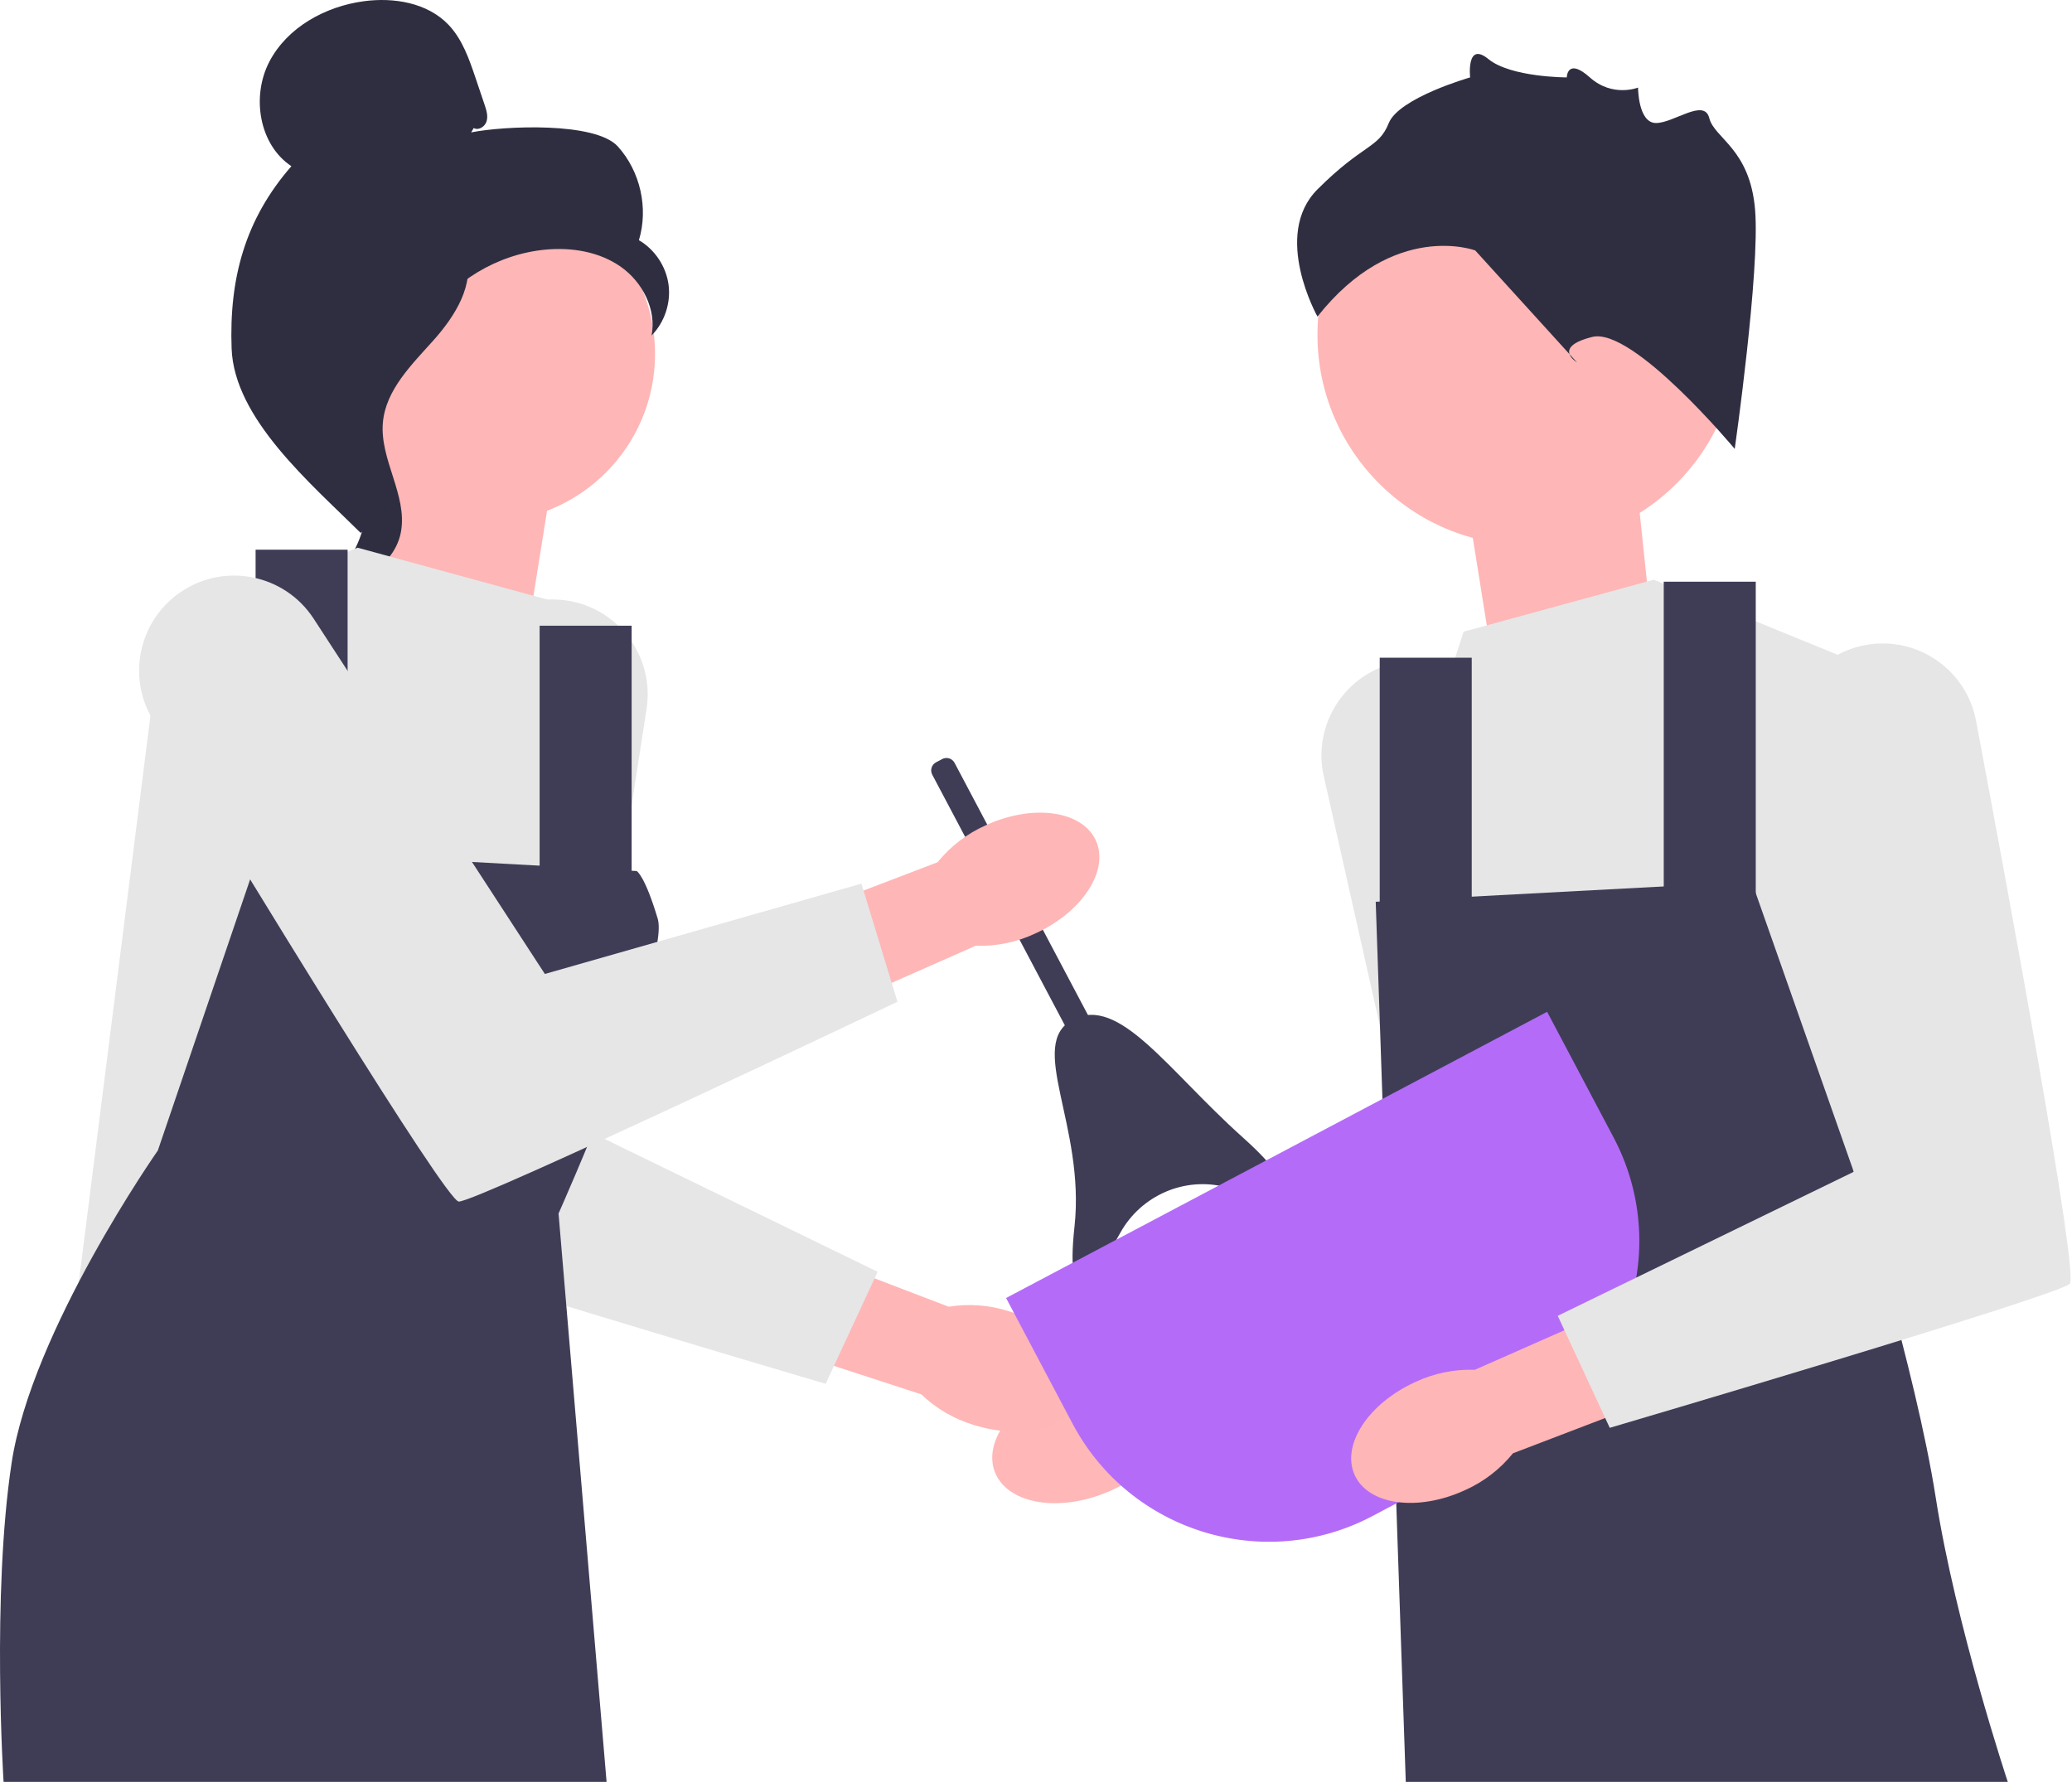 <svg width="714" height="614" viewBox="0 0 714 614" fill="none" xmlns="http://www.w3.org/2000/svg">
<g clip-path="url(#clip0_36_4790)">
<path d="M347.873 451.901C364.859 457.2 375.893 470.26 372.519 481.069C369.144 491.878 352.642 496.342 335.651 491.039C328.835 489.014 322.603 485.385 317.476 480.458L245.792 457.097L257.471 423.691L326.9 450.267C333.921 449.129 341.113 449.69 347.873 451.901Z" fill="#FFB6B6"/>
<path d="M194.305 206.79C177.212 204.766 161.474 216.318 158.29 233.233C146.932 293.566 122.81 424.033 125.987 427.209C130.123 431.345 284.518 476.836 284.518 476.836L302.439 438.238L200.428 388.611L222.8 244.309C225.64 225.99 212.714 208.97 194.305 206.79Z" fill="#E6E6E6"/>
<path d="M380.313 514.658C363.739 521.132 346.965 517.828 342.847 507.28C338.729 496.732 348.826 482.936 365.406 476.463C371.994 473.786 379.126 472.725 386.208 473.37L456.776 446.829L468.526 480.21L397.71 502.831C392.939 508.107 386.973 512.162 380.313 514.658Z" fill="#FFB6B6" fill-opacity="0.984"/>
<path d="M482.08 228.146C498.998 224.978 515.477 235.447 519.79 252.109C535.176 311.543 568.011 440.094 565.055 443.477C561.207 447.881 410.218 503.645 410.218 503.645L389.744 466.338L488.189 409.968L456.17 267.495C452.105 249.409 463.858 231.559 482.08 228.146Z" fill="#E6E6E6"/>
<path d="M182.197 215.457L190.605 162.907L133.851 139.785L125.443 219.661L182.197 215.457Z" fill="#FFB6B6"/>
<path d="M513.663 223.728L505.255 171.178L562.009 148.056L570.417 227.932L513.663 223.728Z" fill="#FFB6B6"/>
<path d="M167.855 179.8C199.818 179.8 225.73 153.888 225.73 121.925C225.73 89.961 199.818 64.049 167.855 64.049C135.891 64.049 109.979 89.961 109.979 121.925C109.979 153.888 135.891 179.8 167.855 179.8Z" fill="#FFB6B6"/>
<path d="M163.236 44.115C164.911 45.093 167.154 43.614 167.691 41.751C168.228 39.888 167.602 37.909 166.982 36.072L163.859 26.823C161.645 20.263 159.294 13.475 154.498 8.482C147.258 0.946 135.753 -0.971 125.396 0.418C112.096 2.202 98.973 9.404 92.789 21.313C86.604 33.223 89.237 49.84 100.412 57.271C84.486 75.525 78.934 95.868 79.811 120.078C80.687 144.287 107.069 166.567 124.274 183.622C128.116 181.293 131.609 170.378 129.496 166.413C127.383 162.447 130.411 157.854 127.794 154.201C125.177 150.549 122.988 156.365 125.633 152.733C127.303 150.442 120.788 145.17 123.269 143.798C135.27 137.164 139.262 122.205 146.8 110.749C155.892 96.932 171.452 87.575 187.92 86.022C196.991 85.167 206.572 86.716 214.008 91.982C221.443 97.249 226.257 106.659 224.532 115.606C228.998 111.072 231.221 104.428 230.382 98.12C229.544 91.811 225.663 85.978 220.168 82.768C223.509 71.719 220.647 59.011 212.892 50.461C205.138 41.911 173.681 43.367 162.36 45.617" fill="#2F2E41"/>
<path d="M161.478 86.357C146.483 87.976 135.657 100.964 126.515 112.959C121.246 119.873 115.727 127.508 115.859 136.199C115.993 144.987 121.868 152.524 124.676 160.852C129.265 174.464 124.792 190.659 113.867 199.986C124.662 202.034 136.332 193.94 138.196 183.111C140.366 170.505 130.81 158.338 131.941 145.597C132.938 134.372 141.784 125.733 149.305 117.339C156.825 108.946 163.888 97.809 160.428 87.084" fill="#2F2E41"/>
<path d="M188.754 206.645L123.23 188.724L55.682 216.295L26.733 445.13L192.156 450.644V413.733C192.156 413.733 221.106 377.582 215.591 325.198L210.077 272.814L188.754 206.645Z" fill="#E6E6E6"/>
<path d="M219.398 300.133L89.603 293L54.393 396.433C54.393 396.433 10.898 458.493 3.994 504.147C-2.91 549.8 1.232 614 1.232 614H209.025L192.472 418.153C192.472 418.153 231.118 331.52 226.639 316.54C222.159 301.56 219.398 300.133 219.398 300.133Z" fill="#3F3D56"/>
<path d="M119.784 189.414H88.078V306.588H119.784V189.414Z" fill="#3F3D56"/>
<path d="M217.659 215.605H185.953V312.102H217.659V215.605Z" fill="#3F3D56"/>
<path d="M504.35 217.673L569.873 199.752L637.421 227.323L666.37 456.159L500.947 461.673V424.762C500.947 424.762 484.025 387.026 500.257 336.916C516.111 287.978 483.026 283.843 483.026 283.843L504.35 217.673Z" fill="#E6E6E6"/>
<path d="M474.065 310.724L603.647 303.831L638.8 403.774C638.8 403.774 660.167 472.011 667.059 516.124C673.952 560.237 691.873 614 691.873 614H484.421L478.201 432.034L474.065 310.724Z" fill="#3F3D56"/>
<path d="M605.026 200.442H573.319V317.617H605.026V200.442Z" fill="#3F3D56"/>
<path d="M507.15 226.634H475.444V323.131H507.15V226.634Z" fill="#3F3D56"/>
<path d="M526.481 187.843C566.514 187.843 598.967 155.39 598.967 115.356C598.967 75.323 566.514 42.87 526.481 42.87C486.447 42.87 453.994 75.323 453.994 115.356C453.994 155.39 486.447 187.843 526.481 187.843Z" fill="#FFB6B6"/>
<path d="M597.78 154.679C597.78 154.679 562.71 112.595 548.682 116.102C534.654 119.609 543.422 124.869 543.422 124.869L508.352 86.293C508.352 86.293 480.296 75.772 453.994 109.088C453.994 109.088 438.212 81.032 453.994 65.251C469.775 49.469 475.036 51.223 478.543 42.456C482.05 33.688 506.598 26.674 506.598 26.674C506.598 26.674 505.19 14.055 512.908 20.364C520.626 26.674 539.901 26.674 539.901 26.674C539.901 26.674 540.011 19.66 547.854 26.674C555.696 33.688 564.463 30.181 564.463 30.181C564.463 30.181 564.463 42.318 570.601 42.386C576.738 42.456 587.259 33.688 589.012 40.702C590.766 47.716 603.04 51.223 604.794 72.265C606.547 93.307 597.78 154.679 597.78 154.679Z" fill="#2F2E41"/>
<path d="M328.942 262.869L385.064 368.964L377.371 373.033L321.249 266.938C320.434 265.398 321.023 263.487 322.563 262.672L324.676 261.555C326.216 260.74 328.127 261.329 328.942 262.869Z" fill="#3F3D56"/>
<path d="M422.44 409.06C408.162 405.378 393.225 411.897 386.06 424.784C377.088 440.921 366.839 454.16 370.271 422.608C374.05 387.873 353.672 359.819 369.686 351.348C385.701 342.877 402.237 368.622 428.264 391.931C452.387 413.535 438.476 413.194 422.44 409.06Z" fill="#3F3D56"/>
<path d="M339.796 284.332C355.982 276.941 372.914 279.302 377.616 289.604C382.317 299.905 373.008 314.243 356.815 321.634C350.388 324.675 343.325 326.133 336.219 325.885L267.245 356.331L253.647 323.659L323.087 297.113C327.556 291.579 333.286 287.196 339.796 284.332Z" fill="#FFB6B6"/>
<path d="M61.845 204.293C47.765 214.193 43.755 233.3 52.674 248.021C84.483 300.531 153.594 413.787 158.08 414.033C163.92 414.352 309.258 345.185 309.258 345.185L296.842 304.48L187.754 335.606L108.106 213.215C97.995 197.677 77.01 193.63 61.845 204.293Z" fill="#E6E6E6"/>
<path d="M346.693 447.268L533.131 348.647L556.017 391.913C575.76 429.235 561.487 475.563 524.166 495.305L472.972 522.386C435.651 542.128 389.322 527.855 369.58 490.534L346.693 447.268Z" fill="#B46CF8"/>
<path d="M504.649 513.56C488.464 520.952 471.531 518.594 466.828 508.293C462.125 497.993 471.433 483.653 487.624 476.26C494.051 473.218 501.113 471.76 508.22 472.007L577.189 441.55L590.792 474.22L521.356 500.776C516.888 506.311 511.159 510.694 504.649 513.56Z" fill="#FFB6B6"/>
<path d="M644.922 221.954C662.015 219.93 677.753 231.482 680.937 248.397C692.295 308.73 716.417 439.197 713.24 442.374C709.104 446.509 554.709 492.001 554.709 492.001L536.788 453.402L638.799 403.775L616.427 259.473C613.587 241.154 626.513 224.134 644.922 221.954Z" fill="#E6E6E6"/>
</g>
<defs>
<clipPath id="clip0_36_4790">
<rect width="713.526" height="614" fill="white"/>
</clipPath>
</defs>
</svg>
